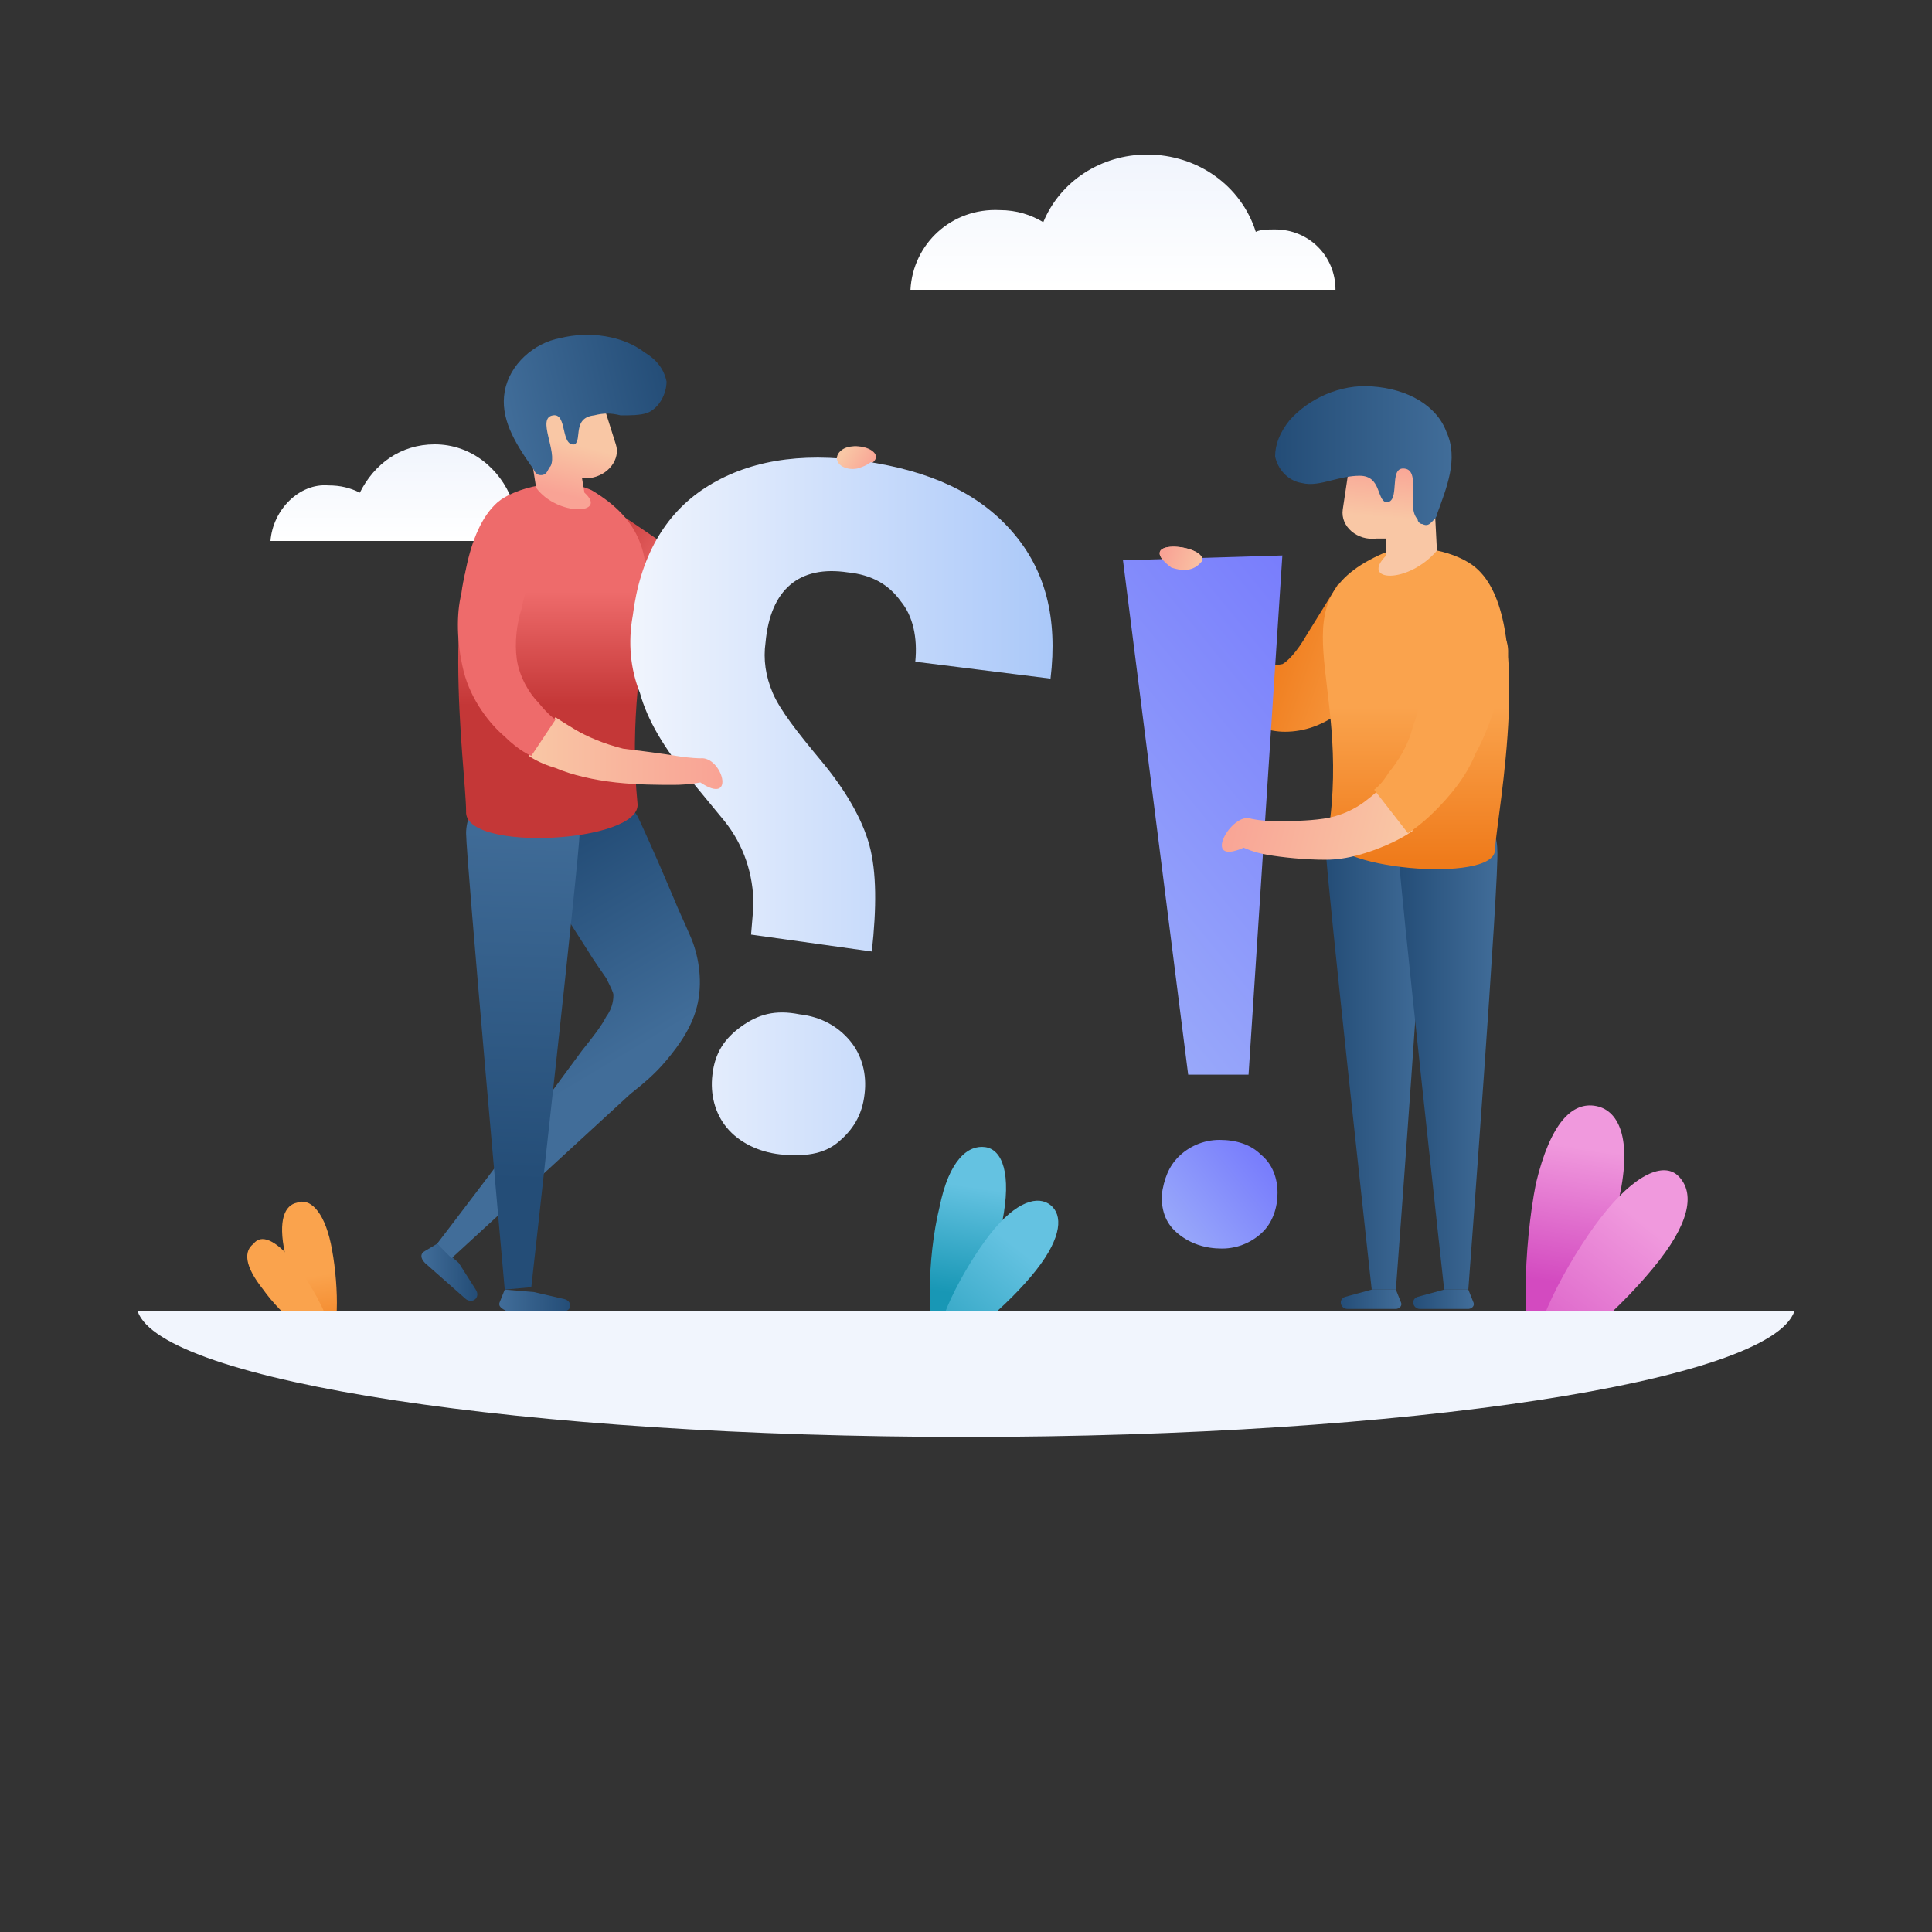 <svg xmlns="http://www.w3.org/2000/svg" enable-background="new 0 0 80 80" viewBox="0 0 80 80"><rect x="0" y="0" width="80" height="80" fill="#333333" stroke="none"/><linearGradient id="a" x1="3559.598" x2="3561.249" y1="-1456.448" y2="-1450.99" gradientTransform="matrix(.905 .428 -.428 .903 -3780.775 -161.037)" gradientUnits="userSpaceOnUse"><stop offset="0" stop-color="#f099dd"/><stop offset="1" stop-color="#d34ac0"/></linearGradient><path fill="url(#a)" d="M67,49.8c-0.6,2.5-2.3,6.5-3.2,6.3s-0.7-4.6-0.2-7.1c0.6-2.5,1.5-3.4,2.5-3.2S67.6,47.3,67,49.8z"/><linearGradient id="b" x1="3564.101" x2="3562.13" y1="-1455.294" y2="-1446.481" gradientTransform="matrix(.905 .428 -.428 .903 -3780.775 -161.037)" gradientUnits="userSpaceOnUse"><stop offset="0" stop-color="#f099dd"/><stop offset="1" stop-color="#d34ac0"/></linearGradient><path fill="url(#b)" d="M66.3,50.4c-1.4,1.8-3.2,5.2-2.5,5.7c0.7,0.5,3.5-2.1,4.9-3.9s1.4-2.9,0.8-3.5S67.7,48.6,66.3,50.4
			z"/><linearGradient id="c" x1="3537.512" x2="3538.812" y1="-1444.175" y2="-1439.874" gradientTransform="matrix(.905 .428 -.428 .903 -3780.775 -161.037)" gradientUnits="userSpaceOnUse"><stop offset="0" stop-color="#64c2e1"/><stop offset="1" stop-color="#1897b5"/></linearGradient><path fill="url(#c)" d="M41.5,50.6c-0.4,2-1.8,5.1-2.5,5c-0.7-0.2-0.6-3.6-0.1-5.6c0.4-2,1.2-2.6,1.9-2.5
			S41.9,48.6,41.5,50.6z"/><linearGradient id="d" x1="3541.059" x2="3539.507" y1="-1443.265" y2="-1436.321" gradientTransform="matrix(.905 .428 -.428 .903 -3780.775 -161.037)" gradientUnits="userSpaceOnUse"><stop offset="0" stop-color="#64c2e1"/><stop offset="1" stop-color="#1897b5"/></linearGradient><path fill="url(#d)" d="M41,51.1c-1.1,1.4-2.5,4.1-2,4.5s2.8-1.6,3.9-3c1.1-1.4,1.1-2.3,0.6-2.7S42.1,49.7,41,51.1z"/><linearGradient id="e" x1="6722.375" x2="6723.291" y1="-2949.873" y2="-2946.847" gradientTransform="matrix(-.905 .428 .428 .903 7362.208 -161.037)" gradientUnits="userSpaceOnUse"><stop offset="0" stop-color="#faa34d"/><stop offset="1" stop-color="#ef7b1b"/></linearGradient><path fill="url(#e)" d="M11.8,51.9c0.3,1.4,1.3,3.6,1.8,3.5c0.5-0.1,0.4-2.5,0.1-3.9s-0.9-1.9-1.4-1.7
			C11.8,49.9,11.5,50.5,11.8,51.9z"/><linearGradient id="f" x1="6724.871" x2="6723.779" y1="-2949.233" y2="-2944.347" gradientTransform="matrix(-.905 .428 .428 .903 7362.208 -161.037)" gradientUnits="userSpaceOnUse"><stop offset="0" stop-color="#faa34d"/><stop offset="1" stop-color="#ef7b1b"/></linearGradient><path fill="url(#f)" d="M12.2,52.3c0.8,1,1.8,2.9,1.4,3.2s-2-1.1-2.7-2.1c-0.8-1-0.8-1.6-0.4-1.9
			C10.8,51.1,11.4,51.3,12.2,52.3z"/><path fill="#F1F5FD" d="M5.7,54.3c1,2.9,16,5.2,34.3,5.2s33.3-2.3,34.3-5.2H5.7z"/><linearGradient id="g" x1="5081.694" x2="5081.694" y1="22.376" y2="18.602" gradientTransform="matrix(-1 0 0 1 5099.14 0)" gradientUnits="userSpaceOnUse"><stop offset="0" stop-color="#fff"/><stop offset="1" stop-color="#f1f5fd"/></linearGradient><path fill="url(#g)" d="M11.2,22.4h12.4c0,0,0,0,0,0c0-1-0.8-1.8-1.8-1.8c-0.2,0-0.4,0-0.6,0.1c-0.5-1.3-1.7-2.3-3.2-2.3
		c-1.4,0-2.5,0.8-3.1,2c-0.4-0.2-0.8-0.3-1.3-0.3C12.4,20,11.3,21.1,11.2,22.4z"/><linearGradient id="h" x1="2292.663" x2="2295.477" y1="455.574" y2="455.574" gradientTransform="rotate(31.66 1929.19 -3748.405)" gradientUnits="userSpaceOnUse"><stop offset="0" stop-color="#f9c7a5"/><stop offset="1" stop-color="#f9a395"/></linearGradient><path fill="url(#h)" d="M31.2,24.8c0,0,0.5-0.3,1-0.8c0.5-0.5,1-1.2,1.5-1.9c1-1.4,1.9-2.7,1.9-2.7
				c1.7-0.5-0.3-1.4-0.8-0.6c0,0-1.1,1.2-2.2,2.5c-0.6,0.6-1.1,1.2-1.5,1.5c-0.4,0.3-0.7,0.4-0.7,0.4L31.2,24.8z"/><linearGradient id="i" x1="2290.738" x2="2287.061" y1="460.281" y2="460.281" gradientTransform="rotate(31.66 1929.19 -3748.405)" gradientUnits="userSpaceOnUse"><stop offset="0" stop-color="#ee6b6b"/><stop offset="1" stop-color="#c43737"/></linearGradient><path fill="url(#i)" d="M24.8,20.7c0,0,1.5,1,3.1,2.1c0.8,0.5,1.3,0.7,1.8,0.7c0.5,0,0.8-0.2,0.8-0.2l0.9,1.6
				c0,0-0.1,0.1-0.3,0.2c-0.2,0.1-0.6,0.3-1,0.4c-0.5,0.1-1.1,0.1-1.7,0c-0.6-0.1-1.1-0.4-1.5-0.6c-1.7-0.9-3.5-1.7-3.5-1.7
				C21.4,21.9,23,19.6,24.8,20.7z"/><linearGradient id="j" x1="482.096" x2="484.39" y1="52.692" y2="52.692" gradientTransform="translate(-464.65)" gradientUnits="userSpaceOnUse"><stop offset="0" stop-color="#416d99"/><stop offset="1" stop-color="#244d77"/></linearGradient><path fill="url(#j)" d="M18.1,51.5l-0.5,0.3c-0.2,0.1-0.2,0.3,0,0.5l1.7,1.5c0.3,0.2,0.6-0.1,0.4-0.4L19,52.3L18.1,51.5z"/><linearGradient id="k" x1="485.349" x2="488.255" y1="53.844" y2="53.844" gradientTransform="translate(-464.65)" gradientUnits="userSpaceOnUse"><stop offset="0" stop-color="#416d99"/><stop offset="1" stop-color="#244d77"/></linearGradient><path fill="url(#k)" d="M20.9,53.4l-0.2,0.5c-0.1,0.2,0.1,0.3,0.3,0.4l2.3,0c0.4,0,0.4-0.4,0.1-0.5l-1.3-0.3L20.9,53.4z"/><linearGradient id="l" x1="488.384" x2="483.874" y1="45.062" y2="37.529" gradientTransform="translate(-464.65)" gradientUnits="userSpaceOnUse"><stop offset="0" stop-color="#416d99"/><stop offset="1" stop-color="#244d77"/></linearGradient><path fill="url(#l)" d="M18.1,51.5c0,0,3-3.9,6-8c0.4-0.5,0.8-1,1-1.4c0.3-0.4,0.3-0.8,0.3-0.9c0-0.1-0.1-0.3-0.3-0.7
				c-0.2-0.3-0.5-0.7-0.8-1.2c-1.1-1.7-1.8-2.9-2-3.1c-0.6-1.1-0.4-3,0.7-3.7c1.1-0.6,2.8,0.3,3.4,1.3c0.1,0.2,0.7,1.5,1.5,3.4
				c0.2,0.5,0.4,0.9,0.7,1.6c0.3,0.7,0.5,1.7,0.3,2.7c-0.2,1-0.8,1.8-1.3,2.4c-0.5,0.6-1,1-1.5,1.4c-3.7,3.4-7.4,6.8-7.4,6.8
				L18.1,51.5z"/><linearGradient id="m" x1="486.429" x2="485.918" y1="33.498" y2="48.935" gradientTransform="translate(-464.65)" gradientUnits="userSpaceOnUse"><stop offset="0" stop-color="#416d99"/><stop offset="1" stop-color="#244d77"/></linearGradient><path fill="url(#m)" d="M20.9,53.4c0,0-1.6-17.9-1.6-18.9c0-1.1,1.1-2.6,2.4-2.6c1.3,0,2.3,1.5,2.3,2.6
				c0,0.9-2,18.8-2,18.8L20.9,53.4z"/><linearGradient id="n" x1="487.491" x2="487.491" y1="24.498" y2="29.192" gradientTransform="translate(-464.65)" gradientUnits="userSpaceOnUse"><stop offset="0" stop-color="#ee6b6b"/><stop offset="1" stop-color="#c43737"/></linearGradient><path fill="url(#n)" d="M26.4,33.3c0.1,1.6-7.2,2-7.1,0.3c0-1.7-1.3-10.5,1.3-12.8c0.7-0.6,2.6-1.1,3.9-0.5
					C28.7,22.8,25.7,26.2,26.4,33.3z"/><linearGradient id="o" x1="488.214" x2="487.687" y1="18.329" y2="20.406" gradientTransform="translate(-464.65)" gradientUnits="userSpaceOnUse"><stop offset="0" stop-color="#f9c7a5"/><stop offset="1" stop-color="#f9a395"/></linearGradient><path fill="url(#o)" d="M24.9,16.5L21.7,17l0.5,3.2c0.9,1.2,3,1.1,2,0.2l-0.1-0.6l0.3,0c0.8-0.1,1.3-0.8,1.1-1.4
			L24.9,16.5z"/><linearGradient id="p" x1="-156.158" x2="-149.275" y1="156.936" y2="156.936" gradientTransform="rotate(-12.631 -698.873 -712.825)" gradientUnits="userSpaceOnUse"><stop offset="0" stop-color="#416d99"/><stop offset="1" stop-color="#244d77"/></linearGradient><path fill="url(#p)" d="M20.9,16.2c-0.2,1.1,0.4,2.1,1.1,3.1c0.1,0.1,0.1,0.2,0.2,0.3c0.1,0.1,0.3,0.1,0.4,0
			c0.1-0.1,0.1-0.2,0.2-0.3c0.3-0.6-0.6-2,0.1-2.1c0.6-0.1,0.3,1.3,0.9,1.2c0.3-0.2-0.1-1.1,0.8-1.2c0.4-0.1,0.7-0.1,1.1,0
			c0.4,0,0.8,0,1.1-0.1c0.5-0.2,0.8-0.8,0.8-1.3c-0.1-0.5-0.4-0.9-0.9-1.2c-0.9-0.7-2.3-0.9-3.5-0.6C22.1,14.2,21.1,15.1,20.9,16.2z
			"/><linearGradient id="q" x1="26.081" x2="43.577" y1="33.379" y2="33.379" gradientUnits="userSpaceOnUse"><stop offset="0" stop-color="#f1f5fd"/><stop offset="1" stop-color="#aac8f9"/></linearGradient><path fill="url(#q)" d="M31.1,38.7l0.1-1.2c0-1.3-0.4-2.5-1.2-3.5l-1.4-1.7c-1.1-1.3-1.8-2.5-2.1-3.6
			c-0.4-1-0.5-2.1-0.3-3.2c0.3-2.4,1.3-4.2,3-5.3s3.9-1.5,6.6-1.1c2.7,0.4,4.7,1.3,6.1,2.9c1.4,1.6,1.9,3.6,1.6,6.1l-5.6-0.7
			c0.1-1-0.1-1.9-0.6-2.5c-0.5-0.7-1.2-1.1-2.2-1.2c-2-0.3-3.2,0.7-3.4,2.9c-0.1,0.7,0,1.4,0.3,2.1c0.3,0.7,1,1.6,2,2.8
			c1,1.2,1.7,2.4,2,3.5c0.3,1.1,0.3,2.6,0.1,4.4L31.1,38.7z M34.7,47.3c-0.6,0.5-1.4,0.6-2.4,0.5c-0.9-0.1-1.7-0.5-2.2-1.1
			c-0.5-0.6-0.7-1.4-0.6-2.2c0.1-0.9,0.5-1.5,1.2-2c0.7-0.5,1.4-0.7,2.4-0.5c0.9,0.1,1.6,0.5,2.1,1.1s0.7,1.4,0.6,2.2
			C35.7,46.2,35.3,46.8,34.7,47.3z"/><g><linearGradient id="r" x1="2294.138" x2="2295.477" y1="452.262" y2="452.262" gradientTransform="rotate(31.66 1929.19 -3748.405)" gradientUnits="userSpaceOnUse"><stop offset="0" stop-color="#f9c7a5"/><stop offset="1" stop-color="#f9a395"/></linearGradient><path fill="url(#r)" d="M35.5,19.4c1.7-0.5-0.3-1.4-0.8-0.6C34.5,19.2,35,19.5,35.5,19.4z"/></g><g><linearGradient id="s" x1="486.521" x2="494.474" y1="31.266" y2="31.266" gradientTransform="translate(-464.65)" gradientUnits="userSpaceOnUse"><stop offset="0" stop-color="#f9c7a5"/><stop offset="1" stop-color="#f9a395"/></linearGradient><path fill="url(#s)" d="M21.9,31.3c0,0,0.4,0.3,1.1,0.5c0.7,0.3,1.6,0.5,2.5,0.6c0.9,0.1,1.8,0.1,2.4,0.1
					c0.6,0,1.1-0.1,1.1-0.1c1.5,1,0.9-1.1,0-1c0,0-0.4,0-1-0.1c-0.6-0.1-1.4-0.2-2.2-0.3c-0.8-0.2-1.5-0.5-2-0.8
					c-0.5-0.3-0.8-0.5-0.8-0.5L21.9,31.3z"/><path fill="#EE6B6B" d="M21.9,24.2c0,0-0.2,0.4-0.3,1c-0.2,0.6-0.3,1.4-0.2,2.1c0.1,0.7,0.5,1.4,0.9,1.8c0.4,0.5,0.7,0.7,0.7,0.7
				l-1,1.5c0,0-0.5-0.2-1.1-0.8c-0.6-0.5-1.4-1.5-1.7-2.7c-0.3-1.2-0.3-2.4-0.1-3.2c0.1-0.8,0.3-1.3,0.3-1.3
				c0.4-1.1,1.2-1.4,1.9-1.1C21.8,22.5,22.3,23.3,21.9,24.2z"/></g><linearGradient id="t" x1="5051.107" x2="5057.121" y1="858.784" y2="858.784" gradientTransform="scale(-1 1) rotate(-19.033 17.768 15666.782)" gradientUnits="userSpaceOnUse"><stop offset="0" stop-color="#f9c7a5"/><stop offset="1" stop-color="#f9a395"/></linearGradient><path fill="url(#t)" d="M51.5,29.7c0,0-0.5-0.3-0.9-0.9c-0.5-0.6-0.9-1.3-1.2-2.1c-0.3-0.8-0.6-1.6-0.7-2.2
		c-0.1-0.6-0.2-1-0.2-1c-1.6-1.2,1.3-1,1.3-0.3c0,0,0.1,0.3,0.3,0.8c0.2,0.5,0.5,1.1,0.9,1.7c0.4,0.6,0.9,1.1,1.2,1.4
		c0.3,0.3,0.5,0.3,0.5,0.3L51.5,29.7z"/><linearGradient id="u" x1="5045.827" x2="5051.806" y1="858.057" y2="858.057" gradientTransform="scale(-1 1) rotate(-19.033 17.768 15666.782)" gradientUnits="userSpaceOnUse"><stop offset="0" stop-color="#faa34d"/><stop offset="1" stop-color="#ef7b1b"/></linearGradient><path fill="url(#u)" d="M55.4,24.2l-1.3,2.1c-0.4,0.7-0.8,1.1-1,1.2c-0.1,0-0.3,0.1-0.5,0l-1.4,2.1c0.5,0.4,1.3,0.7,2,0.7
		c1.7,0,2.8-1.2,3.5-1.9l1.9-2.1c0.5-0.6,0.2-1.4-0.3-2H55.4z"/><g><linearGradient id="v" x1="6212.572" x2="6216.663" y1="43.097" y2="43.097" gradientTransform="matrix(-1 0 0 1 6271.624 0)" gradientUnits="userSpaceOnUse"><stop offset="0" stop-color="#416d99"/><stop offset="1" stop-color="#244d77"/></linearGradient><path fill="url(#v)" d="M57.8,53.4c0,0,1.3-17.3,1.2-18.2c0-1.1-1-2.5-2.1-2.5c-1.1,0-2,1.5-2,2.5
			c0,0.9,1.9,18.2,1.9,18.2L57.8,53.4z"/></g><linearGradient id="w" x1="6213.6" x2="6216.119" y1="53.856" y2="53.856" gradientTransform="matrix(-1 0 0 1 6271.624 0)" gradientUnits="userSpaceOnUse"><stop offset="0" stop-color="#416d99"/><stop offset="1" stop-color="#244d77"/></linearGradient><path fill="url(#w)" d="M57.8,53.4l0.2,0.5c0.1,0.2-0.1,0.3-0.2,0.3l-2,0c-0.3,0-0.4-0.4-0.1-0.5l1.1-0.3L57.8,53.4z"/><g><linearGradient id="x" x1="6209.608" x2="6213.699" y1="43.097" y2="43.097" gradientTransform="matrix(-1 0 0 1 6271.624 0)" gradientUnits="userSpaceOnUse"><stop offset="0" stop-color="#416d99"/><stop offset="1" stop-color="#244d77"/></linearGradient><path fill="url(#x)" d="M60.8,53.4c0,0,1.3-17.3,1.2-18.2c0-1.1-1-2.5-2.1-2.5c-1.1,0-2,1.5-2,2.5
			c0,0.9,1.9,18.2,1.9,18.2L60.8,53.4z"/></g><linearGradient id="y" x1="6210.635" x2="6213.154" y1="53.856" y2="53.856" gradientTransform="matrix(-1 0 0 1 6271.624 0)" gradientUnits="userSpaceOnUse"><stop offset="0" stop-color="#416d99"/><stop offset="1" stop-color="#244d77"/></linearGradient><path fill="url(#y)" d="M60.8,53.4l0.2,0.5c0.1,0.2-0.1,0.3-0.2,0.3l-2,0c-0.3,0-0.4-0.4-0.1-0.5l1.1-0.3L60.8,53.4z"/><linearGradient id="z" x1="6212.947" x2="6212.947" y1="29.272" y2="35.635" gradientTransform="matrix(-1 0 0 1 6271.624 0)" gradientUnits="userSpaceOnUse"><stop offset="0" stop-color="#faa34d"/><stop offset="1" stop-color="#ef7b1b"/></linearGradient><path fill="url(#z)" d="M55,34.5c-0.2,1.5,6.9,2.1,6.9,0.7c0.1-1.6,1.7-9.6-0.8-11.7c-0.7-0.6-2.4-1.1-3.8-0.6
		C52.7,24.9,56,28,55,34.5z"/><linearGradient id="A" x1="3309.749" x2="3309.571" y1="21.447" y2="19.143" gradientTransform="matrix(-1 0 0 1 3367.322 0)" gradientUnits="userSpaceOnUse"><stop offset="0" stop-color="#f9c7a5"/><stop offset="1" stop-color="#f9a395"/></linearGradient><path fill="url(#A)" d="M55.9,19.1l3.4-0.2l0.2,3.9c-1.2,1.4-3.2,1.3-2.1,0.2l0-0.7l-0.4,0c-0.8,0.1-1.5-0.5-1.4-1.2
		L55.9,19.1z"/><linearGradient id="B" x1="3307.211" x2="3314.416" y1="18.898" y2="18.898" gradientTransform="matrix(-1 0 0 1 3367.322 0)" gradientUnits="userSpaceOnUse"><stop offset="0" stop-color="#416d99"/><stop offset="1" stop-color="#244d77"/></linearGradient><path fill="url(#B)" d="M59.9,17.9c0.5,1.1,0,2.3-0.4,3.4c0,0.1-0.1,0.2-0.2,0.3c-0.1,0.1-0.2,0.2-0.4,0.1
		c-0.1,0-0.2-0.1-0.2-0.2c-0.5-0.5,0.2-2.1-0.6-2.1c-0.6,0-0.1,1.4-0.7,1.4c-0.4-0.1-0.2-1.1-1.1-1.1c-0.4,0-0.8,0.1-1.2,0.2
		c-0.4,0.1-0.8,0.2-1.2,0.1c-0.6-0.1-1-0.6-1.1-1.1c0-0.5,0.2-1,0.6-1.5c0.8-0.9,2.1-1.5,3.4-1.4C58.3,16.1,59.5,16.8,59.9,17.9z"/><g><linearGradient id="C" x1="-836.602" x2="-819.932" y1="-1547.686" y2="-1547.686" gradientTransform="matrix(.774 -.633 .633 .774 1671.17 706.876)" gradientUnits="userSpaceOnUse"><stop offset="0" stop-color="#99a9fa"/><stop offset="1" stop-color="#797efc"/></linearGradient><polygon fill="url(#C)" points="49.2 44.5 46.5 23.2 53.1 23 51.7 44.5"/><linearGradient id="D" x1="-841.013" x2="-836.247" y1="-1534.683" y2="-1534.683" gradientTransform="matrix(.774 -.633 .633 .774 1671.17 706.876)" gradientUnits="userSpaceOnUse"><stop offset="0" stop-color="#99a9fa"/><stop offset="1" stop-color="#797efc"/></linearGradient><path fill="url(#D)" d="M48.8,47.9c0.4-0.4,1-0.7,1.7-0.7c0.7,0,1.3,0.2,1.7,0.6c0.5,0.4,0.7,1,0.7,1.6s-0.2,1.2-0.6,1.6
			s-1,0.7-1.7,0.7c-0.7,0-1.3-0.2-1.8-0.6s-0.7-0.9-0.7-1.6C48.2,48.8,48.4,48.3,48.8,47.9z"/></g><linearGradient id="E" x1="5055.278" x2="5057.121" y1="856.356" y2="856.356" gradientTransform="scale(-1 1) rotate(-19.033 17.768 15666.782)" gradientUnits="userSpaceOnUse"><stop offset="0" stop-color="#f9c7a5"/><stop offset="1" stop-color="#f9a395"/></linearGradient><path fill="url(#E)" d="M48.5,23.5c-1.6-1.2,1.3-1,1.3-0.3C49.5,23.6,49.1,23.7,48.5,23.5z"/><g><linearGradient id="F" x1="4387.109" x2="4394.691" y1="1019.658" y2="1019.658" gradientTransform="scale(-1 1) rotate(-14.128 -1808.576 18463.356)" gradientUnits="userSpaceOnUse"><stop offset="0" stop-color="#f9c7a5"/><stop offset="1" stop-color="#f9a395"/></linearGradient><path fill="url(#F)" d="M58.5,34.4c0,0-0.4,0.3-1.1,0.6c-0.7,0.3-1.6,0.6-2.5,0.6c-0.9,0-1.8-0.1-2.4-0.2
				c-0.6-0.1-1-0.3-1-0.3c-1.8,0.8-0.5-1.5,0.3-1.2c0,0,0.4,0.1,1,0.1c0.6,0,1.3,0,2-0.1c0.7-0.1,1.3-0.4,1.7-0.7
				c0.4-0.3,0.6-0.5,0.6-0.5L58.5,34.4z"/><g><path fill="#FAA34D" d="M59.1,26.8c0,0,0,0.4-0.1,1.1c-0.1,0.6-0.2,1.4-0.5,2.2c-0.2,0.8-0.6,1.4-1,1.9
					c-0.3,0.5-0.6,0.7-0.6,0.7l1.4,1.8c0,0,0.5-0.3,1.1-0.9c0.6-0.6,1.3-1.4,1.7-2.4c0.5-0.9,0.8-1.9,1-2.6c0.2-0.7,0.3-1.2,0.3-1.2
					C62.9,25.2,59.4,24.8,59.1,26.8z"/></g></g><linearGradient id="G" x1="5052.665" x2="5052.665" y1="11.913" y2="6.586" gradientTransform="matrix(-1 0 0 1 5099.14 0)" gradientUnits="userSpaceOnUse"><stop offset="0" stop-color="#fff"/><stop offset="1" stop-color="#f1f5fd"/></linearGradient><path fill="url(#G)" d="M37.7,12h17.6c0,0,0,0,0,0c0-1.4-1.1-2.5-2.5-2.5c-0.3,0-0.6,0-0.8,0.1c-0.6-1.9-2.4-3.2-4.5-3.2
		c-1.9,0-3.6,1.1-4.3,2.8c-0.5-0.3-1.1-0.5-1.8-0.5C39.4,8.6,37.8,10.1,37.7,12z"/></svg>